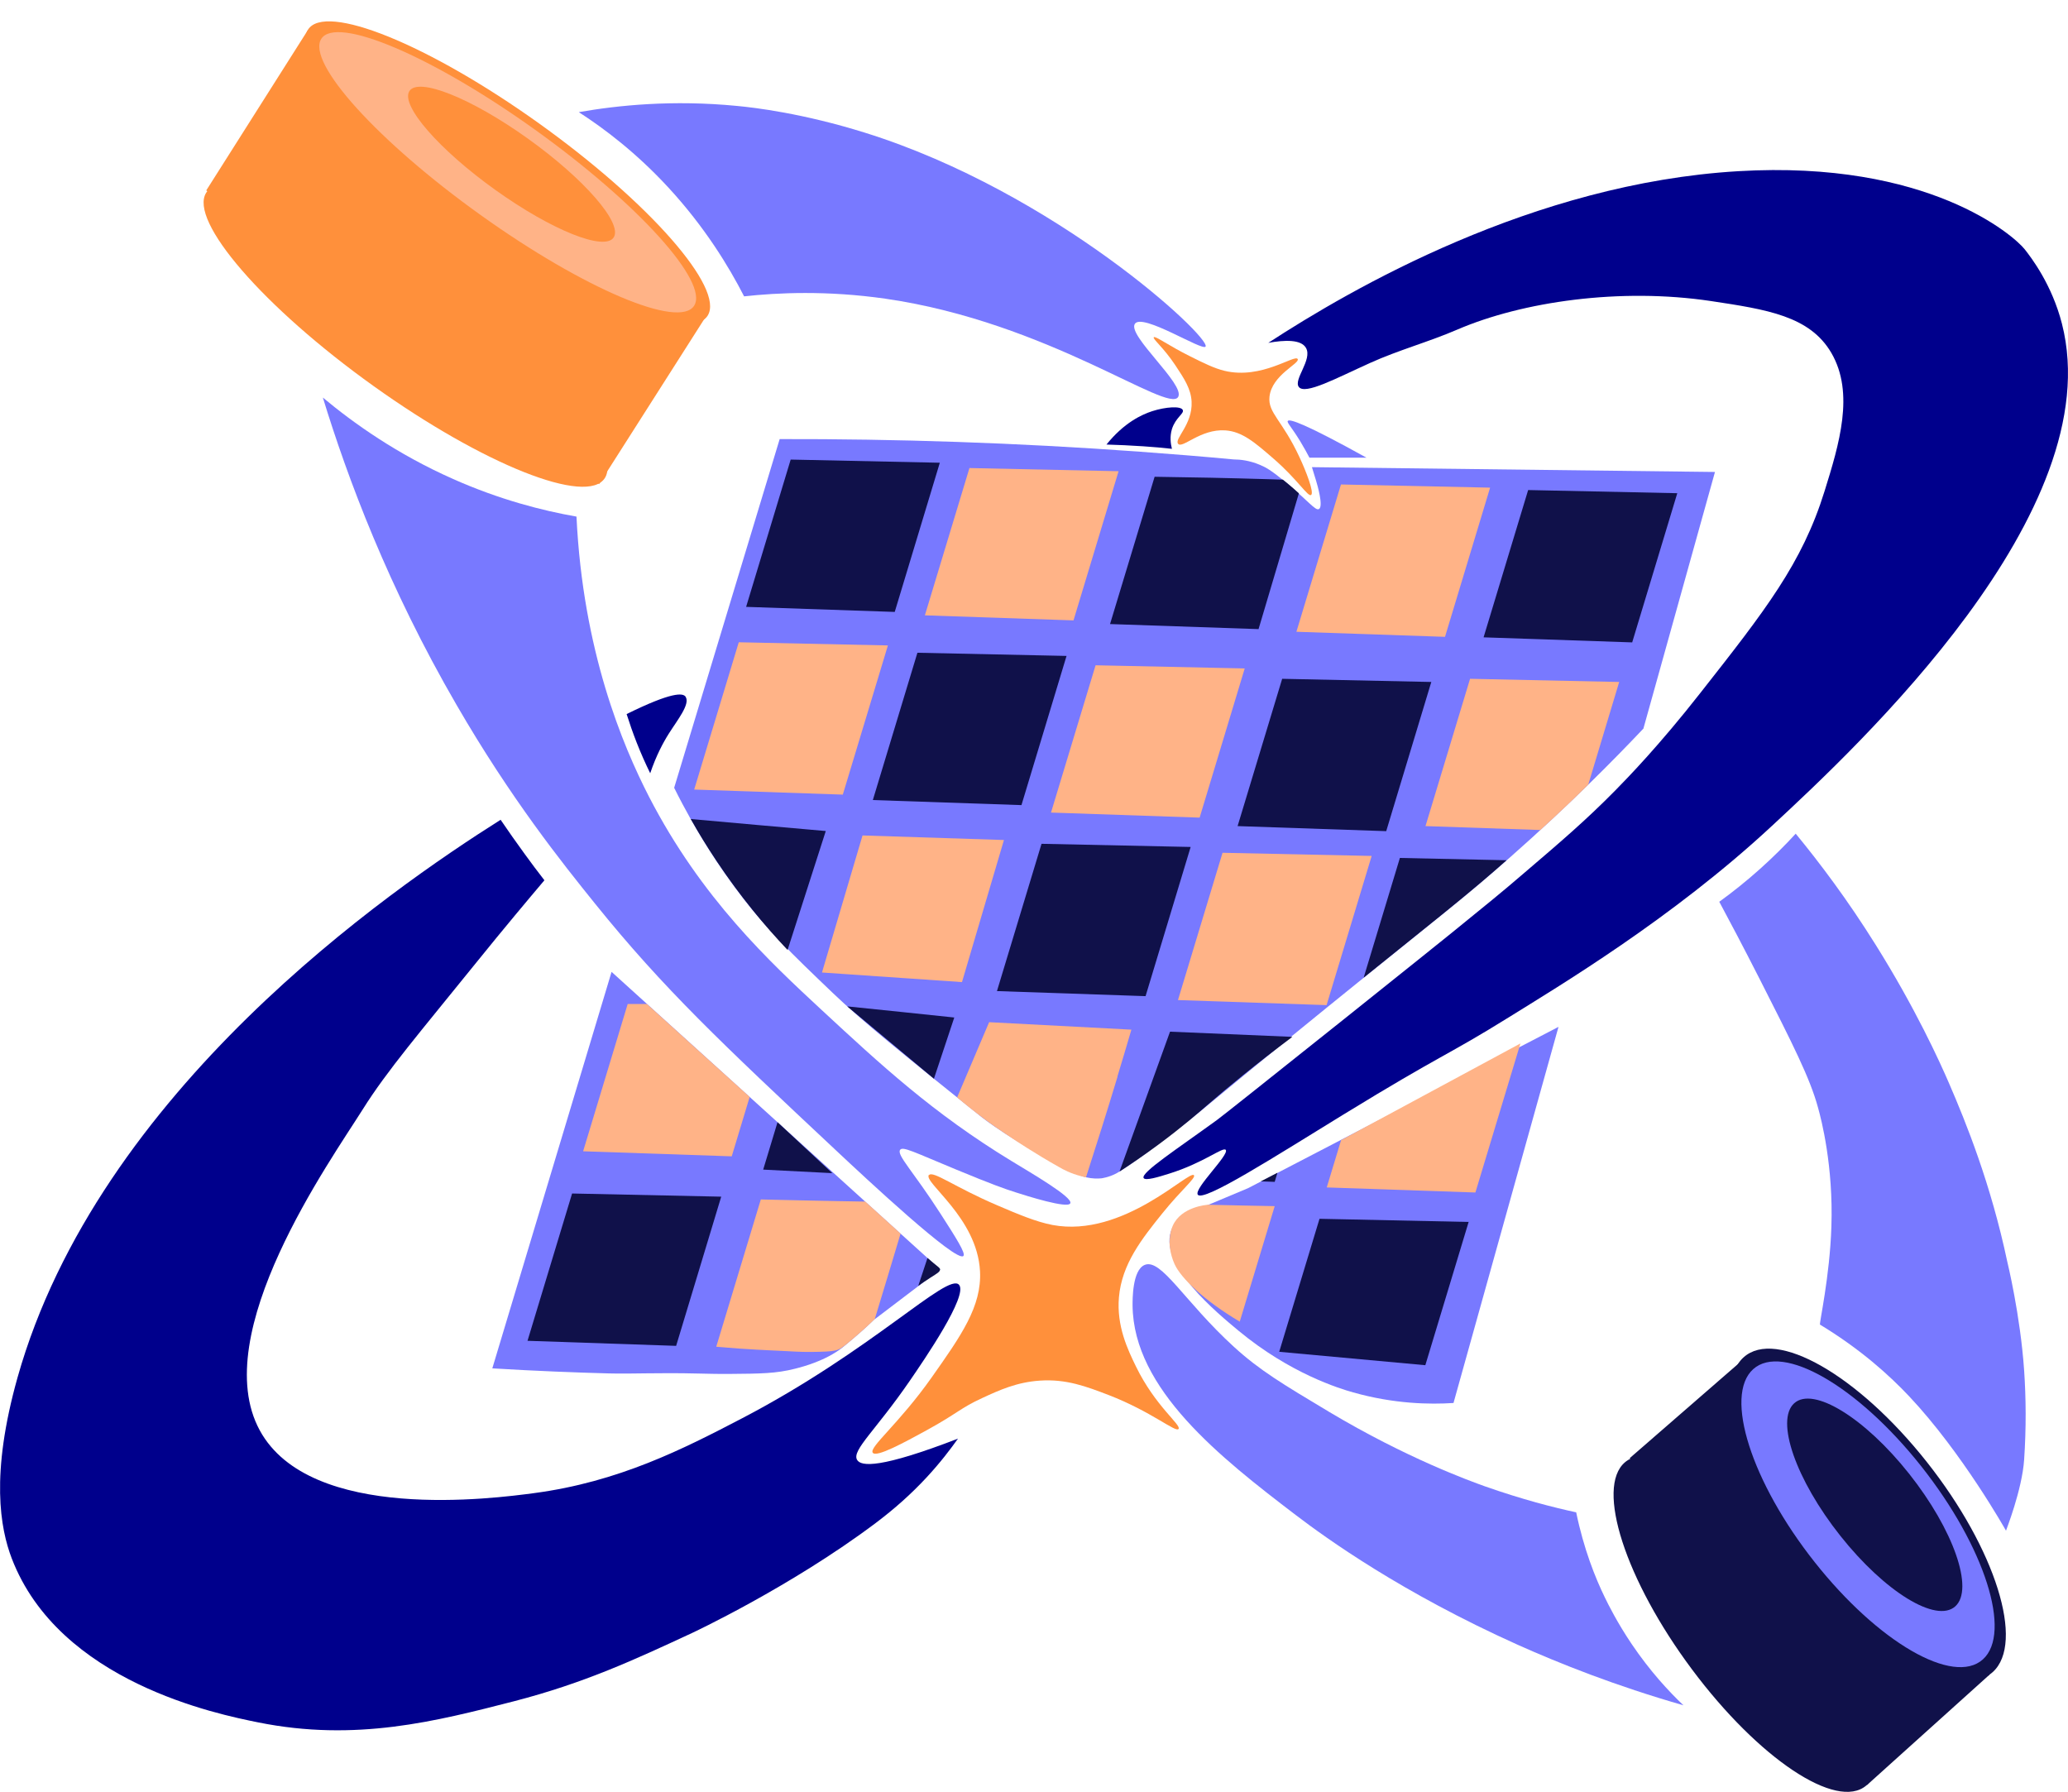 <svg width="262" height="227" viewBox="0 0 262 227" fill="none" xmlns="http://www.w3.org/2000/svg">
<g clip-path="url(#clip0_298_618)">
<path d="M113.361 77.514C107.083 77.305 100.805 77.081 94.527 76.873C96.405 70.659 98.297 64.445 100.174 58.215C106.467 58.343 112.76 58.488 119.068 58.616C117.16 64.91 115.268 71.204 113.361 77.498V77.514Z" fill="#10114A"/>
<path d="M136.009 78.587C129.731 78.379 123.453 78.154 117.175 77.946C119.053 71.732 120.945 65.518 122.822 59.288C129.115 59.416 135.408 59.561 141.716 59.689C139.808 65.983 137.916 72.277 136.009 78.571V78.587Z" fill="#FFB387"/>
<path d="M206.791 81.373L187.958 80.733C189.835 74.519 191.728 68.305 193.605 62.075C199.898 62.203 206.191 62.347 212.499 62.475C210.591 68.769 208.699 75.063 206.791 81.357V81.373Z" fill="#10114A"/>
<path d="M183.077 80.669C176.799 80.46 170.521 80.236 164.244 80.028C166.121 73.814 168.013 67.6 169.891 61.37C176.183 61.498 182.476 61.643 188.784 61.771C186.877 68.065 184.984 74.359 183.077 80.653V80.669Z" fill="#FFB387"/>
<path d="M145.14 126.184C138.862 125.976 132.584 125.752 126.307 125.543C128.184 119.33 130.076 113.116 131.954 106.886C138.246 107.014 144.539 107.158 150.847 107.286C148.94 113.58 147.047 119.874 145.14 126.168V126.184Z" fill="#10114A"/>
<path d="M192.539 106.453C188.559 106.325 184.564 106.181 180.584 106.053C182.461 99.839 184.354 93.625 186.231 87.395C192.524 87.523 198.817 87.667 205.124 87.795C204.839 89.237 204.539 90.374 204.328 91.143C203.998 92.28 203.938 92.328 203.623 93.481C203.337 94.522 203.232 95.082 202.842 96.492C202.451 97.901 202.346 98.109 202.211 98.301C201.85 98.814 201.55 98.91 200.559 99.775C200.108 100.159 199.943 100.335 199.462 100.784C197.315 102.818 194.852 104.724 194.641 104.9C194.146 105.284 193.44 105.829 192.539 106.469V106.453Z" fill="#FFB387"/>
<path d="M175.628 104.676L156.794 104.035C158.672 97.821 160.564 91.607 162.441 85.377C168.734 85.505 175.027 85.65 181.335 85.778C179.428 92.072 177.535 98.366 175.628 104.66V104.676Z" fill="#10114A"/>
<path d="M151.989 103.571C145.711 103.362 139.433 103.138 133.155 102.93C135.032 96.716 136.925 90.502 138.802 84.272C145.095 84.4 151.388 84.544 157.696 84.673C155.788 90.967 153.896 97.261 151.989 103.555V103.571Z" fill="#FFB387"/>
<path d="M129.416 101.985C123.138 101.777 116.86 101.552 110.582 101.344C112.459 95.13 114.352 88.916 116.229 82.686C122.522 82.815 128.815 82.959 135.123 83.087C133.215 89.381 131.323 95.675 129.416 101.969V101.985Z" fill="#10114A"/>
<path d="M106.782 100.656C100.505 100.448 94.227 100.223 87.949 100.015C89.826 93.801 91.719 87.587 93.596 81.357C99.889 81.486 106.182 81.63 112.49 81.758C110.582 88.052 108.69 94.346 106.782 100.64V100.656Z" fill="#FFB387"/>
<path d="M176.514 120.034C177.535 116.655 178.571 113.276 179.593 109.896C182.401 109.945 185.21 110.009 188.033 110.057C184.188 113.388 180.359 116.703 176.514 120.034Z" fill="#10114A"/>
<path d="M166.872 128.074C161.075 127.802 155.278 127.529 149.465 127.257C151.343 121.043 153.235 114.829 155.112 108.599C161.405 108.727 167.698 108.872 174.006 109C173.06 112.075 172.113 115.182 171.182 118.321C170.371 121.059 169.575 123.782 168.809 126.488C168.164 127.017 167.518 127.529 166.872 128.058V128.074Z" fill="#FFB387"/>
<path d="M208.188 92.312C204.599 96.107 198.832 101.969 191.277 108.631C185.735 113.532 182.206 116.223 172.068 124.422C167.443 128.154 160.609 133.711 152.229 140.646C146.867 144.954 142.767 147.917 141.43 148.637C140.469 149.15 139.538 149.262 139.538 149.262C139.057 149.31 138.382 149.31 137.601 149.134C137.435 149.102 136.91 148.958 136.324 148.669C128.364 144.714 124.354 141.495 124.354 141.495C114.367 133.487 109.381 129.483 105.461 125.736C100.234 120.739 97.216 117.84 93.581 113.036C91.148 109.816 88.204 105.412 85.411 99.791C89.871 85.073 94.317 70.355 98.778 55.621C113.451 55.589 128.695 56.069 144.464 57.222C148.459 57.511 152.409 57.831 156.314 58.199C157.125 58.199 158.311 58.328 159.633 58.888C160.369 59.192 161.09 59.609 162.667 60.906C165.715 63.388 166.662 64.766 167.112 64.477C167.683 64.109 166.902 61.434 166.737 60.89C166.617 60.474 166.211 59.176 166.211 59.176C166.211 59.176 209.72 59.689 217.274 59.785C214.241 70.643 211.207 81.501 208.188 92.36V92.312Z" fill="#7879FF"/>
<path d="M99.784 120.338C96.87 117.263 93.776 113.548 90.803 109.096C89.586 107.27 88.49 105.492 87.513 103.747C93.221 104.259 98.913 104.772 104.62 105.268C103.013 110.281 101.391 115.31 99.784 120.322V120.338Z" fill="#10114A"/>
<path d="M141.581 136.386C140.274 140.71 138.937 144.954 137.586 149.134C137.45 149.102 137.24 149.07 136.97 148.99C135.633 148.653 134.672 148.125 134.206 147.853C131.173 146.155 128.394 144.297 128.394 144.297C126.727 143.192 125.871 142.616 124.715 141.751C123.303 140.694 122.131 139.749 121.26 139.012C122.612 135.841 123.964 132.67 125.315 129.483C131.323 129.803 137.33 130.108 143.338 130.428C142.767 132.398 142.166 134.384 141.566 136.37L141.581 136.386Z" fill="#FFB387"/>
<path d="M118.317 136.642L107.338 127.481C111.859 127.946 116.379 128.41 120.9 128.891C120.044 131.485 119.173 134.063 118.317 136.658V136.642Z" fill="#10114A"/>
<path d="M121.891 124.406C115.974 124.006 110.057 123.59 104.139 123.189C105.851 117.408 107.563 111.61 109.276 105.829C115.253 106.021 121.215 106.213 127.193 106.405C125.421 112.411 123.648 118.401 121.876 124.406H121.891Z" fill="#FFB387"/>
<path d="M110.837 167.071C110.267 167.631 109.441 168.4 108.434 169.265C107.684 169.922 107.008 170.466 106.737 170.69C104.59 172.372 101.796 173.109 100.715 173.381C98.327 173.99 96.374 174.006 92.47 174.038C90.728 174.054 89.541 174.006 88.52 173.99C83.203 173.861 80.169 174.054 77.136 173.974C72.9 173.861 67.929 173.669 62.372 173.333C67.404 156.597 72.45 139.845 77.481 123.109C88.084 132.702 98.672 142.311 109.276 151.905C112.55 154.867 115.824 157.846 119.113 160.809C116.364 162.907 113.616 164.989 110.852 167.087L110.837 167.071Z" fill="#7879FF"/>
<path d="M113.361 77.514C107.083 77.305 100.805 77.081 94.527 76.873C96.405 70.659 98.297 64.445 100.174 58.215C106.467 58.343 112.76 58.488 119.068 58.616C117.16 64.91 115.268 71.204 113.361 77.498V77.514Z" fill="#10114A"/>
<path d="M136.009 78.587C129.731 78.379 123.453 78.154 117.175 77.946C119.053 71.732 120.945 65.518 122.822 59.288C129.115 59.416 135.408 59.561 141.716 59.689C139.808 65.983 137.916 72.277 136.009 78.571V78.587Z" fill="#FFB387"/>
<path d="M206.791 81.373L187.958 80.733C189.835 74.519 191.728 68.305 193.605 62.075C199.898 62.203 206.191 62.347 212.499 62.475C210.591 68.769 208.699 75.063 206.791 81.357V81.373Z" fill="#10114A"/>
<path d="M183.077 80.669C176.799 80.46 170.521 80.236 164.244 80.028C166.121 73.814 168.013 67.6 169.891 61.37C176.183 61.498 182.476 61.643 188.784 61.771C186.877 68.065 184.984 74.359 183.077 80.653V80.669Z" fill="#FFB387"/>
<path d="M159.468 79.692C153.19 79.484 146.912 79.259 140.634 79.051C142.512 72.837 144.404 66.623 146.281 60.393C151.012 60.457 155.773 60.553 160.564 60.698C161.225 60.714 161.886 60.746 162.532 60.762C162.652 60.858 162.817 61.002 163.012 61.146C163.192 61.306 163.478 61.53 163.823 61.835C164.048 62.027 164.289 62.251 164.559 62.491C162.862 68.225 161.15 73.942 159.453 79.676L159.468 79.692Z" fill="#10114A"/>
<path d="M145.14 126.184C138.862 125.976 132.584 125.752 126.307 125.543C128.184 119.33 130.076 113.116 131.954 106.886C138.246 107.014 144.539 107.158 150.847 107.286C148.94 113.58 147.047 119.874 145.14 126.168V126.184Z" fill="#10114A"/>
<path d="M119.098 160.793C119.113 161.097 118.707 161.321 117.896 161.834C117.22 162.266 116.68 162.635 116.334 162.891C116.725 161.706 117.115 160.537 117.506 159.352C117.671 159.496 117.926 159.704 118.227 159.96C118.932 160.537 119.083 160.617 119.098 160.793Z" fill="#10114A"/>
<path d="M175.628 105.284C169.35 105.076 163.072 104.852 156.794 104.644C158.672 98.43 160.564 92.216 162.441 85.986C168.734 86.114 175.027 86.258 181.335 86.386C179.428 92.68 177.535 98.974 175.628 105.268V105.284Z" fill="#10114A"/>
<path d="M151.989 103.571C145.711 103.362 139.433 103.138 133.155 102.93C135.032 96.716 136.925 90.502 138.802 84.272C145.095 84.4 151.388 84.544 157.696 84.673C155.788 90.967 153.896 97.261 151.989 103.555V103.571Z" fill="#FFB387"/>
<path d="M129.416 101.985C123.138 101.777 116.86 101.552 110.582 101.344C112.459 95.13 114.352 88.916 116.229 82.686C122.522 82.815 128.815 82.959 135.123 83.087C133.215 89.381 131.323 95.675 129.416 101.969V101.985Z" fill="#10114A"/>
<path d="M106.782 100.656L87.949 100.015C89.826 93.801 91.719 87.587 93.596 81.357C99.889 81.486 106.182 81.63 112.49 81.758C110.582 88.052 108.69 94.346 106.782 100.64V100.656Z" fill="#FFB387"/>
<path d="M105.446 148.605C102.532 148.461 99.604 148.301 96.69 148.157C97.291 146.155 97.906 144.153 98.507 142.151C100.82 144.297 103.133 146.459 105.446 148.605Z" fill="#10114A"/>
<path d="M92.71 146.475C86.432 146.267 80.154 146.043 73.877 145.835C75.754 139.621 77.646 133.407 79.524 127.177H81.957C86.297 131.101 90.637 135.024 94.978 138.948C94.227 141.447 93.461 143.961 92.71 146.459V146.475Z" fill="#FFB387"/>
<path d="M110.837 167.071C110.732 167.167 110.597 167.295 110.447 167.455C109.846 168.032 109.366 168.448 109.095 168.688C107.533 170.05 106.752 170.722 106.257 170.931C105.761 171.139 105.115 171.203 103.824 171.235C102.262 171.283 101.09 171.235 100.039 171.171C96.99 171.011 97.741 171.075 95.834 170.963C94.617 170.899 92.875 170.786 90.743 170.594C92.62 164.38 94.512 158.166 96.39 151.937C99.573 152.017 102.788 152.081 106.001 152.145C107.218 152.161 108.419 152.193 109.621 152.209C111.108 153.554 112.61 154.915 114.097 156.261C113.015 159.864 111.934 163.467 110.837 167.055V167.071Z" fill="#FFB387"/>
<path d="M85.666 170.482L66.833 169.842C68.71 163.628 70.603 157.414 72.48 151.184C78.773 151.312 85.066 151.456 91.373 151.584C89.466 157.878 87.574 164.172 85.666 170.466V170.482Z" fill="#10114A"/>
<path d="M184.128 177.721C181.14 177.913 176.649 177.849 171.423 176.376C169.711 175.895 163.463 173.989 156.945 168.592C154.181 166.302 146.987 160.361 148.324 156.052C148.624 155.075 149.3 154.403 149.901 153.954C152.634 152.801 155.383 151.648 158.116 150.511C171.227 143.705 184.339 136.882 197.45 130.076C193.019 145.963 188.574 161.85 184.143 177.737L184.128 177.721Z" fill="#7879FF"/>
<path d="M186.922 151.056C180.644 150.848 174.366 150.623 168.089 150.415C168.689 148.413 169.29 146.427 169.906 144.425C177.475 140.342 185.06 136.258 192.629 132.174C190.722 138.468 188.829 144.762 186.922 151.056Z" fill="#FFB387"/>
<path d="M161.495 149.71L159.738 149.646C160.444 149.278 161.15 148.91 161.841 148.557C161.72 148.942 161.6 149.326 161.495 149.71Z" fill="#10114A"/>
<path d="M180.569 172.933C174.396 172.372 168.239 171.796 162.066 171.235C163.763 165.614 165.46 160.008 167.172 154.387C173.465 154.515 179.758 154.659 186.066 154.787C184.234 160.825 182.416 166.879 180.584 172.917L180.569 172.933Z" fill="#10114A"/>
<path d="M157.08 167.423C152.574 164.765 149.6 161.898 148.804 160.12C148.189 158.759 148.174 157.51 148.174 157.51C148.174 157.222 148.174 156.181 148.579 155.268C149.646 152.849 152.92 152.609 153.07 152.609C155.878 152.673 158.687 152.737 161.495 152.785C160.023 157.67 158.552 162.539 157.065 167.423H157.08Z" fill="#FFB387"/>
<path d="M141.836 148.397C143.969 142.488 146.101 136.594 148.234 130.684C153.4 130.909 158.567 131.117 163.733 131.341C159.002 134.88 155.488 137.795 153.085 139.877C151.868 140.934 149.781 142.76 146.747 145.002C144.735 146.491 143.007 147.644 141.836 148.397Z" fill="#10114A"/>
<path d="M168.073 127.321C161.796 127.113 155.518 126.889 149.24 126.68C151.117 120.467 153.01 114.253 154.887 108.023C161.18 108.151 167.473 108.295 173.781 108.423C171.873 114.717 169.981 121.011 168.073 127.305V127.321Z" fill="#FFB387"/>
<path d="M195.152 105.14C190.301 104.98 185.45 104.804 180.599 104.644C182.476 98.43 184.369 92.216 186.246 85.986C192.539 86.114 198.832 86.258 205.139 86.386C203.833 90.726 202.526 95.05 201.22 99.391C200.439 100.159 199.643 100.944 198.832 101.713C197.6 102.882 196.384 104.019 195.167 105.124L195.152 105.14Z" fill="#FFB387"/>
<path d="M172.759 123.862C174.291 118.801 175.823 113.74 177.355 108.679C181.861 108.776 186.366 108.872 190.872 108.968C190.166 109.592 189.13 110.505 187.868 111.578C185.525 113.564 183.753 114.989 182.551 115.966C179.383 118.513 176.048 121.203 172.744 123.862H172.759Z" fill="#10114A"/>
<path d="M73.336 14.205C78.262 13.341 85.186 12.62 93.401 13.421C95.579 13.629 101.661 14.334 109.606 16.816C133.726 24.359 153.385 42.712 152.739 43.898C152.379 44.538 144.689 39.574 143.773 41.031C142.827 42.52 150.156 48.686 149.27 50.272C148.039 52.482 132.855 40.839 112.219 37.844C104.77 36.771 98.477 37.075 94.272 37.54C92.32 33.728 89.271 28.731 84.66 23.735C80.62 19.362 76.58 16.303 73.351 14.221L73.336 14.205Z" fill="#7879FF"/>
<path d="M217.83 114.221C219.467 113.036 221.209 111.658 223.012 110.041C224.709 108.519 226.196 107.03 227.502 105.604C230.521 109.272 234.065 113.964 237.655 119.714C242.686 127.754 245.735 134.464 246.906 137.171C249.114 142.263 252.238 150.031 254.31 159.832C254.31 159.832 255.963 166.575 256.443 173.605C256.683 177.129 256.713 180.876 256.443 184.896C256.188 188.724 254.13 193.896 254.145 193.896C254.145 193.896 248.618 184.031 241.875 176.872C239.442 174.294 235.792 170.947 230.581 167.792C230.941 166.318 231.017 166.014 231.017 166.014C231.017 166.014 230.656 167.792 230.581 167.792C230.446 167.76 231.828 161.722 232.023 155.364C232.278 147.725 230.761 141.831 230.326 140.293C229.319 136.594 227.172 132.35 222.922 123.99C220.819 119.858 219.032 116.479 217.815 114.221H217.83Z" fill="#7879FF"/>
<path d="M199.688 191.558C200.649 196.219 202.106 199.854 203.322 202.352C203.743 203.217 204.869 205.507 206.716 208.246C209.044 211.689 211.417 214.252 213.279 216.013C204.659 213.547 197.57 210.712 192.268 208.342C177.565 201.728 168.088 194.905 164.139 191.895C154.647 184.656 143.593 175.991 143.488 165.373C143.488 164.669 143.443 160.889 145.02 160.232C147.122 159.352 150.066 164.893 156.314 170.594C159.573 173.573 162.502 175.319 168.359 178.826C178.226 184.72 186.246 187.602 188.168 188.291C192.809 189.925 196.804 190.95 199.703 191.574L199.688 191.558Z" fill="#7879FF"/>
<path d="M146.161 42.729C146.341 42.488 148.024 43.77 150.802 45.147C152.544 46.012 153.821 46.652 155.142 46.973C159.858 48.11 164.063 44.827 164.409 45.483C164.709 46.044 161.135 47.485 160.834 50.256C160.624 52.322 162.441 53.187 164.634 57.911C165.46 59.673 166.527 62.411 166.106 62.7C165.7 62.972 164.394 60.746 161.405 58.151C158.972 56.037 157.38 54.66 155.233 54.516C152.079 54.308 149.796 56.886 149.255 56.214C148.744 55.589 151.102 53.779 150.967 50.896C150.892 49.263 150.036 47.966 148.895 46.252C147.393 43.994 146.011 42.937 146.176 42.729H146.161Z" fill="#FF903B"/>
<path d="M117.686 148.862C118.197 148.237 120.915 150.367 126.367 152.689C128.905 153.778 131.248 154.771 133.35 155.172C142.362 156.853 150.727 148.077 151.268 148.878C151.508 149.246 149.646 150.735 147.273 153.682C144.659 156.933 142.121 160.12 141.761 164.332C141.445 167.984 142.887 170.979 143.909 173.077C146.357 178.121 149.691 180.508 149.315 181.004C148.955 181.501 145.891 178.81 140.454 176.712C137.616 175.623 135.078 174.662 131.758 174.886C128.83 175.078 126.607 176.087 124.399 177.112C121.621 178.394 121.306 179.034 117.416 181.164C114.547 182.734 111.003 184.672 110.567 184.015C110.087 183.31 113.886 180.363 118.031 174.486C121.771 169.185 124.399 165.469 124.159 161.017C123.799 154.195 116.92 149.774 117.686 148.813V148.862Z" fill="#FF903B"/>
<path d="M221.735 171.427L252.073 212.122C246.891 216.782 241.71 221.459 236.528 226.119C231.722 219.665 226.916 213.115 222.095 206.468C216.794 199.165 211.582 191.91 206.476 184.704C211.567 180.283 216.659 175.863 221.75 171.427H221.735Z" fill="#10114A"/>
<path d="M236.439 226.178C240.19 222.994 236.388 211.247 227.947 199.939C219.506 188.631 209.623 182.046 205.872 185.23C202.121 188.414 205.923 200.161 214.364 211.469C222.805 222.777 232.688 229.362 236.439 226.178Z" fill="#10114A"/>
<path d="M252.462 211.808C256.564 208.117 252.824 196.198 244.11 185.187C235.396 174.175 225.007 168.24 220.906 171.931C216.804 175.622 220.544 187.54 229.258 198.552C237.972 209.564 248.361 215.498 252.462 211.808Z" fill="#10114A"/>
<path d="M251.216 210.199C254.943 206.844 251.449 195.895 243.413 185.743C235.376 175.592 225.84 170.082 222.114 173.437C218.387 176.792 221.88 187.741 229.917 197.892C237.953 208.044 247.489 213.554 251.216 210.199Z" fill="#7879FF"/>
<path d="M247.72 203.479C250.126 201.309 247.508 193.79 241.873 186.686C236.237 179.582 229.718 175.583 227.311 177.754C224.905 179.925 227.523 187.443 233.158 194.547C238.794 201.651 245.313 205.65 247.72 203.479Z" fill="#10114A"/>
<path d="M38.973 3.86L26.132 24.119C42.728 36.515 59.309 48.926 75.904 61.322C80.5 54.115 85.096 46.909 89.691 39.686" fill="#FF903B"/>
<path d="M89.659 39.978C91.83 36.525 82.254 25.619 68.27 15.617C54.286 5.616 41.19 0.307 39.018 3.759C36.847 7.212 46.423 18.118 60.407 28.12C74.39 38.121 87.487 43.43 89.659 39.978Z" fill="#FF903B"/>
<path d="M76.635 60.547C78.866 56.999 69.367 46.035 55.417 36.058C41.468 26.081 28.351 20.87 26.119 24.418C23.887 27.966 33.387 38.93 47.336 48.907C61.286 58.883 74.403 64.095 76.635 60.547Z" fill="#FF903B"/>
<path d="M87.946 38.719C89.831 35.722 80.783 25.728 67.736 16.396C54.689 7.065 42.584 1.93 40.699 4.927C38.814 7.924 47.862 17.918 60.909 27.25C73.957 36.581 86.061 41.716 87.946 38.719Z" fill="#FFB387"/>
<path d="M77.758 30.063C78.89 28.263 74.011 22.659 66.86 17.544C59.71 12.431 52.996 9.744 51.864 11.543C50.732 13.343 55.611 18.948 62.761 24.062C69.912 29.176 76.626 31.863 77.758 30.063Z" fill="#FF903B"/>
<path d="M160.654 43.449C171.182 36.595 194.176 23.222 220.233 21.684C244.353 20.259 255.196 29.9 256.518 31.582C257.344 32.639 259.957 36.018 261.234 41.015C267.317 64.814 235.387 94.506 224.498 104.611C211.838 116.383 197.33 125.015 191.217 128.826C183.182 133.823 182.912 133.391 170.161 141.206C161.645 146.427 152.439 152.337 151.748 151.328C151.238 150.559 155.773 146.267 155.293 145.658C154.947 145.226 152.514 147.308 148.069 148.685C146.792 149.086 145.08 149.614 144.885 149.214C144.554 148.525 149.03 145.61 154.151 141.895C154.857 141.382 160.008 137.282 170.311 129.067C178.586 122.468 181.83 119.842 183.888 118.192C188.153 114.733 190.346 112.955 193.004 110.665C197.555 106.773 200.844 103.987 204.659 100.111C206.191 98.558 210.261 94.362 215.382 87.827C223.672 77.289 228.313 71.364 231.152 62.235C233.014 56.261 234.981 49.807 232.023 44.714C229.289 40.022 223.853 39.205 216.749 38.132C205.275 36.419 192.899 38.196 184.624 41.752C180.989 43.321 177.175 44.346 173.57 45.98C169.305 47.901 165.325 50.063 164.544 49.007C163.853 48.062 166.301 45.547 165.46 44.074C164.844 42.985 162.787 43.049 160.654 43.433V43.449Z" fill="#00008C"/>
<path d="M40.911 50.368C44.771 53.587 50.267 57.511 57.416 60.682C63.334 63.308 68.74 64.686 73.036 65.438C73.847 82.43 78.878 94.41 82.227 100.928C88.88 113.82 97.546 121.86 104.109 127.946C111.543 134.832 118.197 141.014 128.124 147.052C130.722 148.637 135.919 151.648 135.603 152.417C135.318 153.154 130.031 151.472 128.635 151.024C127.373 150.623 125.676 150.031 121.155 148.157C115.734 145.915 114.367 145.178 114.036 145.659C113.586 146.315 115.689 148.349 119.158 153.746C121.125 156.805 122.372 158.759 122.056 159.095C121.2 160.024 109.576 149.15 106.002 145.803C91.373 132.094 84.074 125.239 75.409 114.493C71.248 109.336 64.715 101.168 57.837 89.285C49.171 74.343 44.035 60.57 40.911 50.384V50.368Z" fill="#7879FF"/>
<path d="M68.966 111.514C66.908 113.948 63.904 117.52 60.36 121.908C53.226 130.748 49.066 135.569 45.942 140.55C41.842 147.068 26.253 168.945 32.906 181.18C39.289 192.92 62.688 189.797 67.644 189.14C78.412 187.715 86.582 183.535 94.017 179.659C110.567 171.027 120.074 161.129 121.501 162.747C122.687 164.092 117.115 172.212 115.268 174.902C110.943 181.196 107.939 183.679 108.57 184.896C109.05 185.809 111.603 186.001 121.366 182.237C120.479 183.487 119.158 185.248 117.371 187.17C115.433 189.252 113.391 191.078 110.928 192.936C100.114 201.055 87.649 206.869 87.649 206.869C80.44 210.216 74.042 213.195 65.121 215.501C55.269 218.031 45.071 220.674 32.696 218.176C27.619 217.151 7.509 213.099 1.487 197.404C0.045 193.624 -1.247 186.818 2.223 174.486C12.465 138.179 49.306 112.763 63.424 103.843C64.385 105.252 65.391 106.693 66.457 108.151C67.299 109.304 68.124 110.425 68.966 111.498V111.514Z" fill="#00008C"/>
<path d="M140.169 56.326C142.422 53.523 144.659 52.514 145.981 52.082C147.678 51.537 149.646 51.393 149.856 51.953C150.021 52.402 148.925 52.914 148.474 54.356C148.189 55.301 148.309 56.214 148.474 56.854C147.303 56.726 146.101 56.614 144.855 56.534C143.248 56.422 141.686 56.358 140.169 56.31V56.326Z" fill="#00008C"/>
<path d="M163.147 53.331C163.343 52.994 165.46 53.731 173.12 57.975H165.896C165.625 57.462 165.25 56.758 164.754 55.941C163.613 54.067 163.027 53.539 163.147 53.331Z" fill="#7879FF"/>
<path d="M80.665 94.073C81.221 95.483 81.791 96.764 82.377 97.949C83.128 95.723 84.014 94.073 84.72 92.952C85.831 91.191 87.453 89.205 86.868 88.276C86.868 88.26 86.853 88.244 86.853 88.244C86.522 87.779 85.156 87.603 79.388 90.454C79.749 91.591 80.169 92.808 80.665 94.073Z" fill="#00008C"/>
</g>
<defs>
<clipPath id="clip0_298_618">
<rect width="262" height="227" fill="white"/>
</clipPath>
</defs>
</svg>
